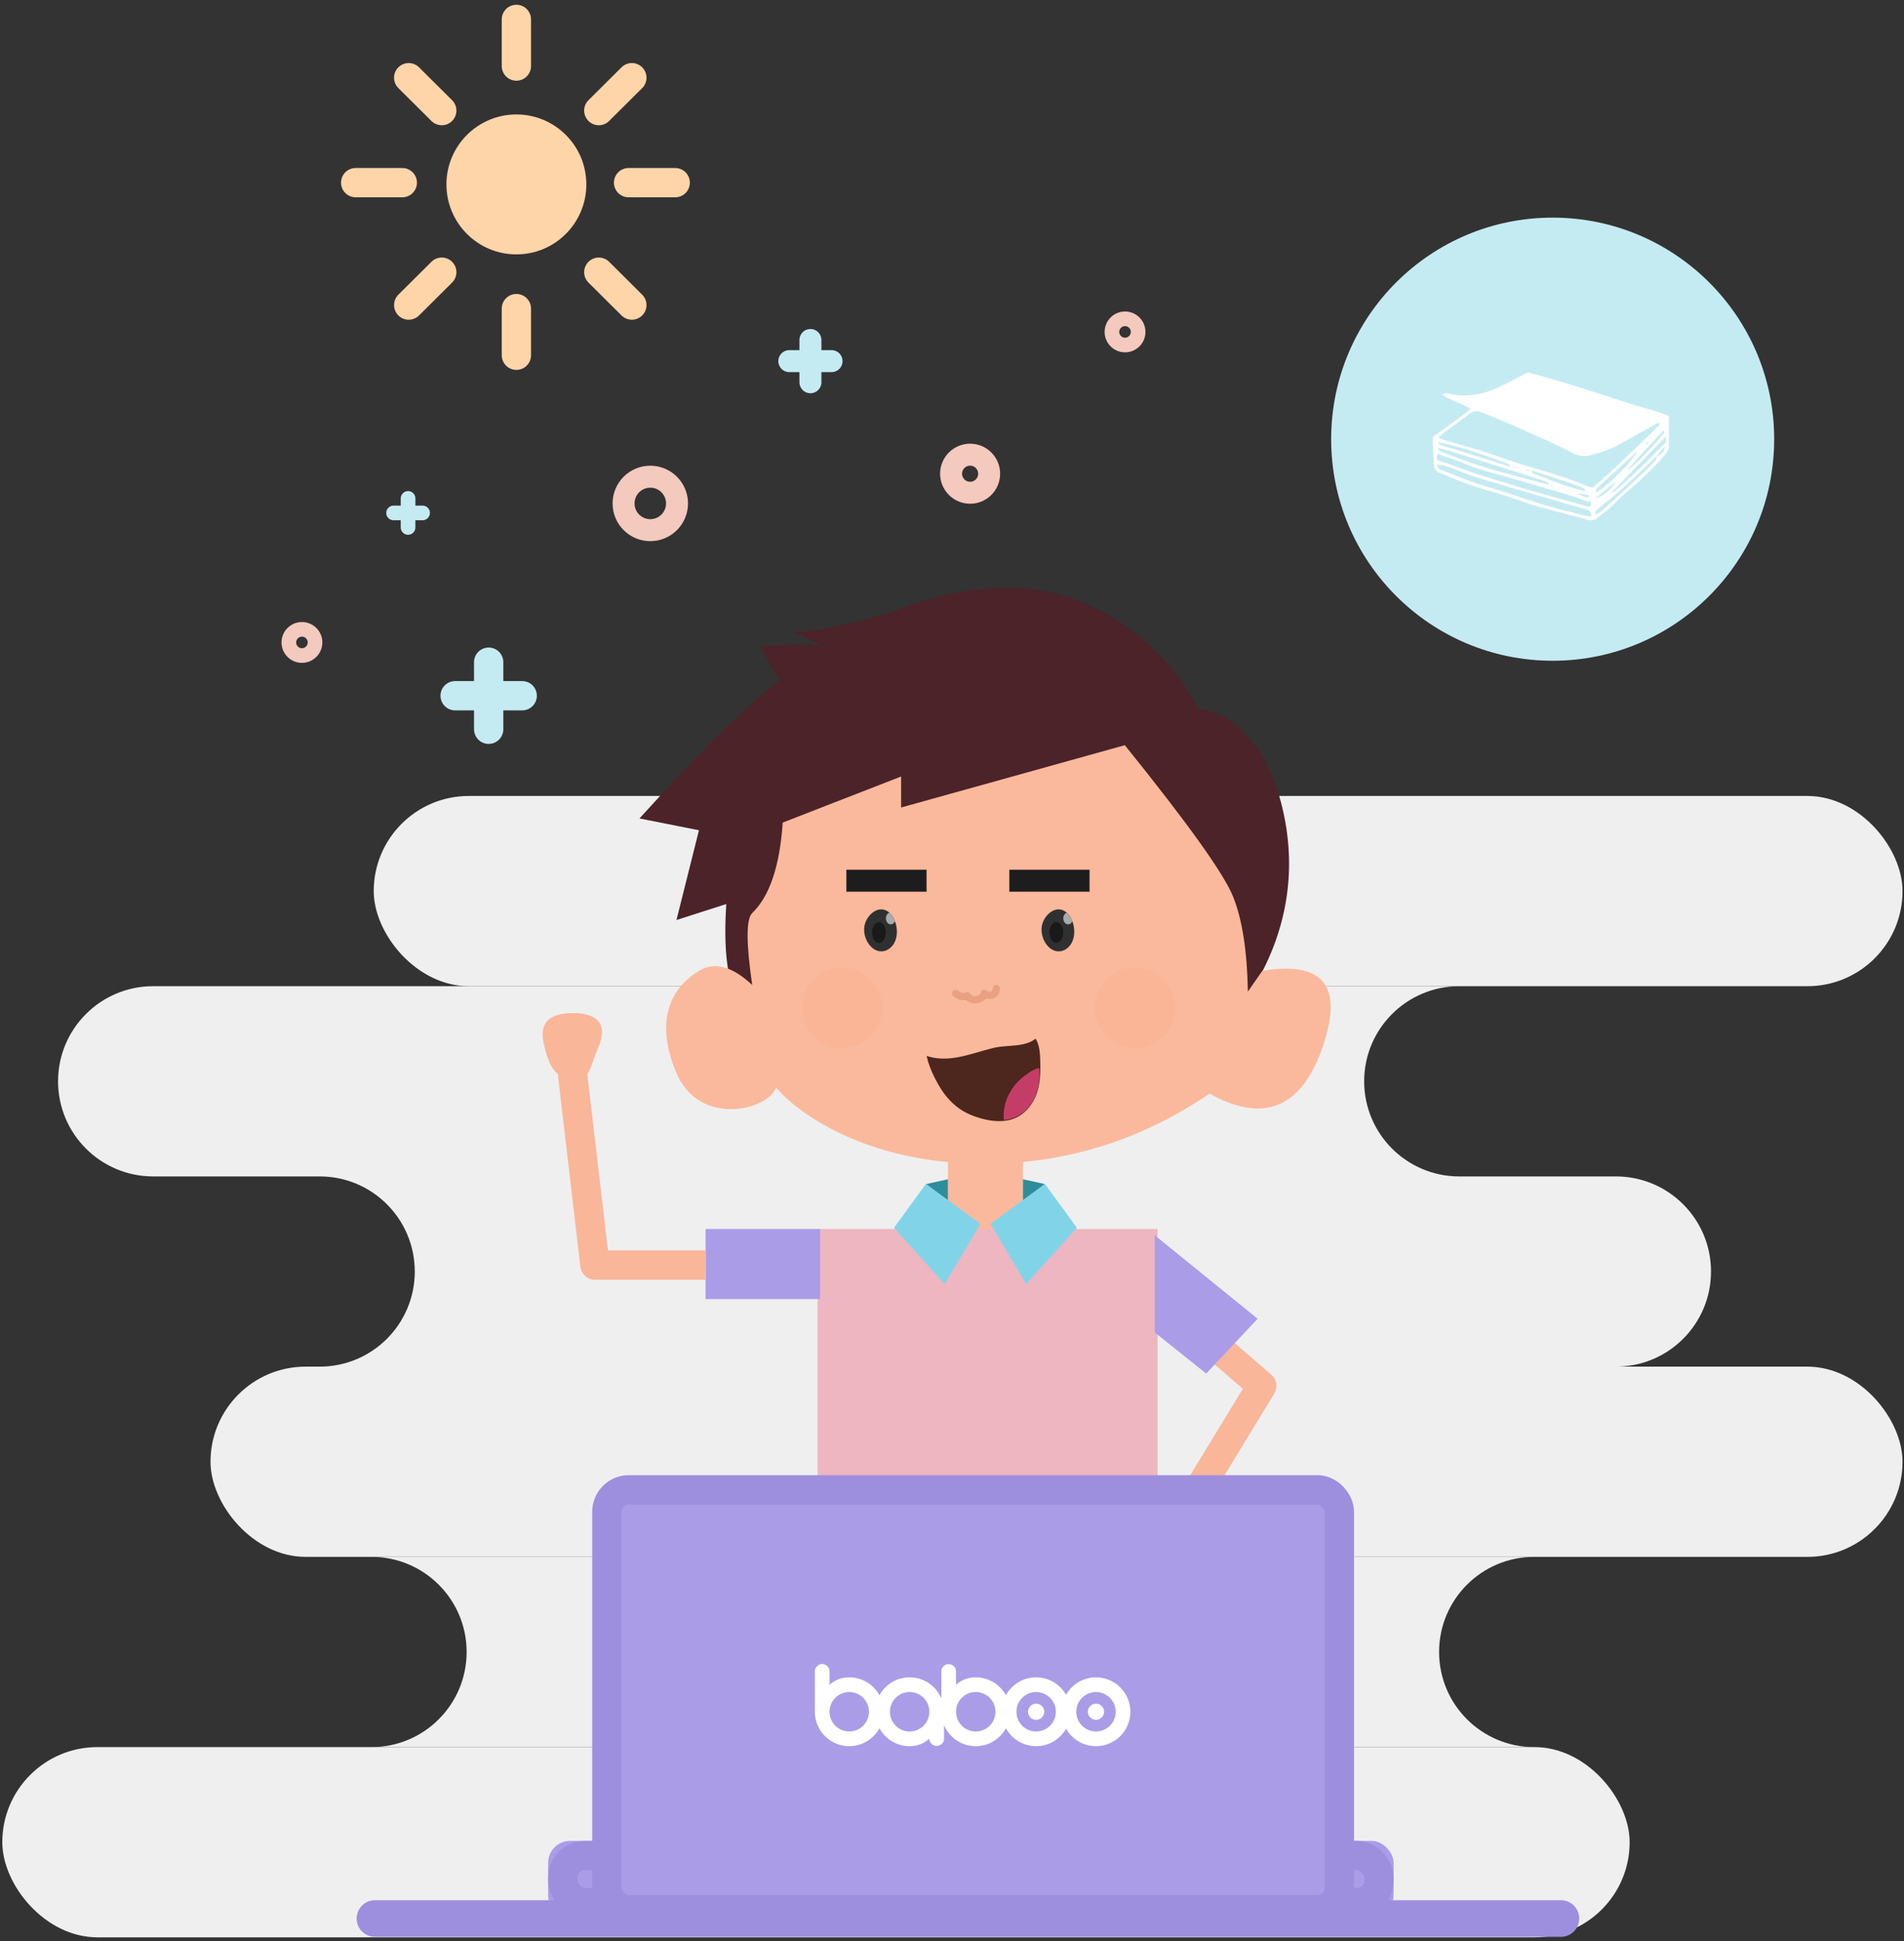 <svg xmlns="http://www.w3.org/2000/svg" xmlns:xlink="http://www.w3.org/1999/xlink" width="260" height="265" viewBox="0 0 260 265">
    <rect x="0" y="0" width="260" height="265" fill="#333333" stroke="none"/>
    <defs>
        <rect id="a" width="115.45" height="10.423" x="24.698" y="48.569" rx="3"/>
    </defs>
    <g fill="none" fill-rule="evenodd">
        <g transform="translate(-1 1)">
            <g transform="translate(.629)">
                <rect width="222.223" height="25.97" x=".684" y="237.52" fill="#EFEFEF" rx="12.985"/>
                <rect width="231.052" height="25.97" x="29.117" y="185.579" fill="#EFEFEF" rx="12.985"/>
                <rect width="208.765" height="25.97" x="51.405" y="107.669" fill="#EFEFEF" rx="12.985"/>
                <circle cx="70.886" cy="24.177" r="9.552" fill="#FED5A8"/>
                <circle cx="89.172" cy="67.73" r="3.65" stroke="#F4C9BE" stroke-width="3"/>
                <circle cx="132.845" cy="63.674" r="2.599" stroke="#F4C9BE" stroke-width="3"/>
                <circle cx="154" cy="44.315" r="1.788" stroke="#F4C9BE" stroke-width="2"/>
                <circle cx="41.602" cy="86.708" r="1.788" stroke="#F4C9BE" stroke-width="2"/>
                <path stroke="#FED5A8" stroke-linecap="round" stroke-linejoin="round" stroke-width="4" d="M70.886 1.649v6.368M56.18 9.609l4.517 4.49M56.18 40.649l4.517-4.49M82.139 36.16l4.515 4.489M82.139 14.098l4.515-4.49M70.886 41.131V47.5"/>
                <path fill="#EFEFEF" d="M209.871 211.55c-7.171 0-12.985 5.813-12.985 12.985 0 7.171 5.814 12.985 12.985 12.985H51.106c7.171 0 12.985-5.814 12.985-12.985 0-7.172-5.814-12.985-12.985-12.985H209.87zM199.639 133.64c-7.172 0-12.985 5.813-12.985 12.984 0 7.172 5.813 12.985 12.985 12.985H21.285c-7.171 0-12.985-5.813-12.985-12.985 0-7.171 5.814-12.985 12.985-12.985H199.64zM44.025 159.61h177.008c7.172 0 12.985 5.813 12.985 12.984 0 7.172-5.813 12.985-12.985 12.985H44.025c7.171 0 12.985-5.813 12.985-12.985 0-7.171-5.814-12.985-12.985-12.985z"/>
            </g>
            <g stroke="#C5EBF2" stroke-linecap="round" stroke-linejoin="round" stroke-width="4">
                <path d="M67.73 89.405v9.158M63.151 93.984h9.158"/>
            </g>
            <g stroke="#C5EBF2" stroke-linecap="round" stroke-linejoin="round" stroke-width="3">
                <path d="M111.667 45.417v5.77M108.783 48.302h5.769"/>
            </g>
            <g stroke="#C5EBF2" stroke-linecap="round" stroke-linejoin="round" stroke-width="2">
                <path d="M56.724 67.044v3.964M54.742 69.026h3.963"/>
            </g>
            <circle cx="213.024" cy="58.96" r="30.248" fill="#C5EBF2"/>
            <g fill="#FFF">
                <path d="M218.244 70.032c-.156 0-.317-.026-.487-.076-3.033-.9-6.14-1.498-9.127-2.592-2.298-.841-4.673-1.436-6.993-2.214-1.364-.456-2.684-1.07-4.034-1.583-.52-.198-.772-.543-.791-1.13-.023-.729-.076-1.454-.111-2.18-.023-.467-.033-.931-.054-1.559l5.164-3.814c-.219-.165-.349-.304-.505-.377-.95-.436-1.907-.856-2.856-1.29-.138-.064-.258-.175-.508-.351.252-.089.378-.163.508-.172.018-.002.035-.002.052-.002.14 0 .285.033.424.064a9.469 9.469 0 0 0 2.061.227c1.583 0 3.126-.397 4.63-1.099 1.324-.617 2.612-1.328 4.024-2.05 1.534.434 3.192.883 4.837 1.374 1.61.482 3.213 1 4.818 1.512 1.64.524 3.28 1.064 4.921 1.586 1.592.507 3.24.83 4.681 1.531-.001 1.41-.015 2.688 0 3.966.007.506-.17.856-.496 1.241-1.638 1.921-3.483 3.59-5.362 5.22-.813.706-1.571 1.487-2.376 2.204-.494.44-1.033.822-1.546 1.237a1.347 1.347 0 0 1-.874.327m-20.992-7.63c.113.606.42.723.71.834 1.536.59 3.067 1.2 4.617 1.746 1.097.383 2.23.66 3.337 1.016 2.1.672 4.18 1.414 6.294 2.04 1.843.547 3.72.977 5.581 1.446a.449.449 0 0 0 .11.013c.118 0 .258-.033.456-.049-.115-.291-.148-.565-.293-.697-.17-.15-.436-.189-.666-.257-4.002-1.165-8.007-2.314-12.005-3.5-1.729-.51-3.466-.994-5.138-1.703-.665-.28-1.36-.487-2.049-.706-.258-.083-.536-.105-.954-.183m29.965-1.027c-.28 0-.413.276-.59.448-2.289 2.245-4.605 4.452-7.124 6.4-.194.152-.375.329-.541.514-.108.12-.21.272-.01.473.558-.215.993-.658 1.445-1.07 1.351-1.229 2.707-2.451 4.044-3.696a82.906 82.906 0 0 0 2.496-2.443c.158-.158.236-.409.347-.62a.48.48 0 0 0-.067-.006m-29.91-.416c-.193.718-.18.81.296.983.601.22 1.227.368 1.824.6 2.805 1.105 5.694 1.928 8.561 2.812 3.25 1.008 6.539 1.878 9.812 2.8.038.01.078.014.123.014.08 0 .172-.012.286-.012.025-.242.045-.47.061-.641-.402-.094-.742-.148-1.068-.253-.494-.162-.971-.389-1.469-.536-3.032-.895-6.065-1.786-9.104-2.658-1.807-.519-3.634-.945-5.385-1.678-1.287-.543-2.622-.96-3.936-1.43m21.633 6.926l-.028.138.106-.02.019-.078-.097-.04m2.745-3.2l-2.856 2.366c1.136-.333 2.093-1.186 2.856-2.365m-4.99 1.664l-.132.096.088.069c.33.08.624.37 1.002.37.15 0 .313-.046.496-.165-.522-.266-1.02-.247-1.454-.37m11.762-7.72c-2.564 2.63-4.948 5.078-7.438 7.635.225-.069.31-.07.36-.116 2.057-1.798 4.085-3.629 5.97-5.636.335-.36.702-.68 1.096-1.056l.012-.827m-3.896 2.065l-.291.187a1793.56 1793.56 0 0 0-5.023 4.603l-.32.376-.006.361c1.24-.563 4.229-3.402 5.64-5.527m-8.99 5.359l-.016.055.094.012.014-.055-.092-.012m-5.38-2.814c-.03.185.016.322.198.393 1.347.519 2.68 1.075 4.041 1.55 1.011.352 2.055.602 3.085.895-.061-.23-.162-.37-.295-.428-.666-.276-1.333-.557-2.016-.784-1.667-.558-3.343-1.089-5.016-1.63-.299-.03-.597-.055-.895-.085l-.002.101.9-.012m-7.605-8.102c-.298 0-.58.1-.886.338-1.208.938-2.458 1.808-3.687 2.713-.193.14-.365.314-.654.57.41.15.692.271.986.358 1.73.508 3.472.972 5.192 1.517 2.025.641 4.015 1.416 6.052 2.008 2.813.816 5.61 1.668 8.326 2.79.179.074.373.1.562.149 3.183-2.728 6.157-5.642 9.122-8.566l.03-.267c-.394.012-.686.248-.996.42-1.573.87-3.14 1.755-4.718 2.615-1.19.648-2.46 1.052-3.757 1.362-.29.07-.574.106-.853.106-.54 0-1.061-.133-1.585-.416a54.58 54.58 0 0 0-3.81-1.84c-2.872-1.27-5.712-2.614-8.65-3.715a1.93 1.93 0 0 0-.674-.142m10.109 10.09l.232.134.1-.009-.093-.133-.24.009m-15.417-5.12c.276.544.729.64 1.107.783 1.766.663 3.535 1.33 5.331 1.894 1.836.575 3.704 1.04 5.56 1.543 1.103.298 2.211.575 3.32.86l-.134-.257a8.084 8.084 0 0 0-1.006-.407 539.768 539.768 0 0 0-5.155-1.654c-2.408-.762-4.82-1.512-7.232-2.26-.568-.175-1.144-.32-1.79-.502m30.924-2.355c-1.763 1.814-3.459 3.622-5.066 5.533 1.215-.876 3.676-3.426 5.135-5.217.026-.032-.027-.14-.069-.316m-21.007 4.95c.296.03.595.057.893.085l.002-.094-.895.01m-9.84-3.344c.118.245.273.378.45.434.572.182 1.156.322 1.728.5 2.55.798 5.101 1.603 7.655 2.407-.014-.244-.15-.348-.359-.426-2.516-.943-5.042-1.843-7.64-2.504-.608-.154-1.222-.274-1.834-.41m31 .582c-.406.551-.9.81-1.037 1.4.836-.563.93-.679 1.037-1.4m-18.51-9.519c-.356 0-.694.104-1.05.35-1.397.966-2.968 1.52-4.523 2.093-.918.34-1.87.484-2.83.557-.347.026-.693.013-1.316.024.439.236.633.367.846.45.522.202 1.063.358 1.581.573 4.564 1.893 9.122 3.799 13.538 6.054.38.195.753.299 1.15.299.152 0 .308-.016.47-.047 1.387-.276 2.73-.704 3.994-1.384 1.866-1.004 3.716-2.047 5.571-3.077.168-.094.383-.175.281-.514-.158-.057-.341-.13-.529-.19-1.761-.541-3.532-1.046-5.281-1.627a248.368 248.368 0 0 0-11.25-3.46 2.396 2.396 0 0 0-.653-.101m16.47 8.718c-.532.305-.532.305-.636.67.187-.195.33-.348.636-.67"/>
                <path d="M228.126 55.948l-6.708 3.785-3.303 1.255h-1.211l-2.757-1.255-11.815-5.014-3.53-1.626h2.627l2.364-.28 5.938-2.758z"/>
            </g>
            <path stroke="#FED5A8" stroke-linecap="round" stroke-linejoin="round" stroke-width="4" d="M86.834 23.937h6.368M49.568 23.937h6.368"/>
        </g>
        <g transform="translate(73.5 80.083)">
            <path fill="#FAB99C" d="M55.944 77.833h10.248v12.81H55.944z"/>
            <path fill="#4B2329" d="M79.849 71.315c15.631-8.829 26.244-24.137 21.565-41.898-1.56-5.915-5.373-12.169-11.28-12.713C85.31 7.327 75.469.468 65.196.168c-10.268-.3-20.285 3.917-28.74 9.945-8.46 6.033-15.581 13.82-22.632 21.542 2.71.535 5.419 1.074 8.123 1.609-1.022 4.086-2.044 8.172-3.072 12.258 2.266-.727 4.533-1.455 6.799-2.186-1.004 16.1 4.104 15.435 10.782 24.15 1.83 2.384 16.294 3.66 43.393 3.829z"/>
            <path fill="#FAB99C" d="M49.551 25.928l-16.17 6.292c-.399 5.94-1.787 10.056-4.163 12.349-.84.811-.84 4.086 0 9.824-2.743-2.575-5.17-3.218-7.279-1.93-3.164 1.93-6.328 5.975-3.164 13.734 3.164 7.76 12.685 5.244 13.709 2.18 2.488 3.064 11.855 10.422 28.47 10.422 11.076 0 21.315-3.192 30.717-9.576 7.401 4.105 12.544 1.99 15.43-6.347 2.884-8.336.14-11.808-8.231-10.414l-1.966 2.831c-.098-5.565-.777-9.903-2.04-13.014-1.263-3.111-6.183-9.986-14.762-20.626l-30.55 8.507v-4.232z"/>
            <circle cx="41.5" cy="57.5" r="5.5" fill="#FAB597"/>
            <circle cx="81.5" cy="57.5" r="5.5" fill="#FAB597"/>
            <path stroke="#1D1D1D" stroke-linecap="square" stroke-width="3" d="M43.576 40.154h7.95M73.783 40.154H65.83"/>
            <path fill="#2F3130" d="M44.516 46.57a3.377 3.377 0 0 0 .844 2.504c1.135 1.258 2.79.78 3.389-.72.287-.723.28-1.539.08-2.292-.134-.514-.365-1.015-.735-1.4-1.475-1.546-3.435.226-3.578 1.907M68.738 46.57a3.377 3.377 0 0 0 .845 2.504c1.134 1.258 2.79.78 3.388-.72.288-.723.28-1.539.08-2.292-.134-.514-.365-1.015-.735-1.4-1.475-1.546-3.435.226-3.578 1.907"/>
            <path fill="#AAA" d="M47.946 44.519c.05.044.1.091.148.142.279.292.48.648.618 1.027-.111.254-.329.427-.578.427-.363 0-.657-.365-.657-.814 0-.37.198-.682.47-.782zM72.169 44.519c.05.044.098.091.147.142.28.292.48.648.618 1.027-.111.254-.328.427-.578.427-.363 0-.657-.365-.657-.814 0-.37.198-.682.47-.782z"/>
            <path fill="#1A1919" d="M47.477 47.219c0 .783-.424 1.42-.947 1.42-.522 0-.945-.637-.945-1.42 0-.786.423-1.42.945-1.42.523 0 .947.634.947 1.42M71.699 47.219c0 .783-.423 1.42-.947 1.42-.522 0-.945-.637-.945-1.42 0-.786.423-1.42.945-1.42.524 0 .947.634.947 1.42"/>
            <path fill="#4D261D" d="M64.79 72.692a5.361 5.361 0 0 1-1.684.28c-.905.029-1.839-.138-2.709-.388-.74-.21-1.458-.475-2.123-.84-1.451-.79-2.584-2.022-3.41-3.374-.786-1.297-1.525-2.848-1.823-4.297 3.086 1.025 6.016-.336 9.15-1.092 1.958-.462 4.205-.046 5.722-1.265.528.86.598 1.885.63 2.864.016.59.034 1.19.002 1.776-.03.992-.16 1.968-.494 2.903-.54 1.493-1.657 2.877-3.26 3.433z"/>
            <path fill="#C43D67" d="M68.179 68.701c-.407 1.533-1.4 3.01-2.949 3.704a5.361 5.361 0 0 1-1.653.426c-.13-1.437.252-2.919 1.063-4.161a7.227 7.227 0 0 1 1.805-1.897c.376-.284 1.355-1.029 1.973-1.007.057.99.012 1.974-.239 2.935"/>
            <path fill="#EDB6C1" d="M38.143 87.708h46.424v55.67H38.143z"/>
            <path fill="#2E8D9D" d="M55.944 80.913l-2.988.658L55.944 84z"/>
            <path fill="#81D4E8" d="M55.504 95.228l4.871-8.231-7.43-5.45-4.358 5.983z"/>
            <path fill="#2E8D9D" d="M66.192 80.913l2.988.658L66.192 84z"/>
            <path fill="#81D4E8" d="M66.632 95.228l-4.87-8.231 7.428-5.45 4.359 5.983z"/>
            <path fill="#AB9CE8" d="M38.483 97.273H22.846v-9.565h15.637z"/>
            <path stroke="#F9B699" stroke-linejoin="round" stroke-width="4" d="M22.846 92.632H7.739L4.612 65.934"/>
            <path fill="#F9B699" d="M4.814 67.186c2.312 0 1.956-.833 3.456-4.476 1.5-3.642-1.144-4.48-3.456-4.48-2.312 0-4.82.584-4.079 4.074.742 3.49 1.767 4.882 4.08 4.882z"/>
            <path stroke="#F9B699" stroke-linejoin="round" stroke-width="4" d="M90.488 101.908l8.313 7.215-11.217 18.414"/>
            <path fill="#AB9CE8" d="M84.185 88.56l14.05 11.401-7.025 7.475-7.025-5.61z"/>
            <path stroke="#E9A182" stroke-linecap="round" stroke-linejoin="round" d="M57 55.534c.555.442 1.08.553 1.573.331.647.959 2.228.52 2.34-.331.603.437 1.537.412 1.635-.647"/>
            <path fill="#4B2329" d="M48.988 3.266c-6.544 1.939-11.27 2.908-14.18 2.908 2.91 1.454 5.632 2.618 8.167 3.492-.86-1.592-5.1-2.099-12.719-1.519 2.416 4.308 3.934 6.68 4.552 7.117l23.395-2.202-9.215-9.796z"/>
        </g>
        <g transform="translate(50.153 202.756)">
            <use fill="#AB9CE8" xlink:href="#a"/>
            <rect width="111.45" height="6.423" x="26.698" y="50.569" stroke="#9E8EDE" stroke-width="4" rx="3"/>
            <rect width="100.03" height="57.326" x="32.716" y=".64" fill="#AB9CE8" stroke="#9E8EDE" stroke-width="4" rx="3"/>
            <path stroke="#9E8EDE" stroke-linecap="round" stroke-linejoin="round" stroke-width="5" d="M1.047 59.168h161.95"/>
        </g>
        <g fill="#FFF">
            <path d="M149.66 236.386a2.694 2.694 0 0 1-2.69-2.69 2.694 2.694 0 0 1 2.69-2.692 2.694 2.694 0 0 1 2.692 2.691 2.694 2.694 0 0 1-2.691 2.691m-8.172 0a2.694 2.694 0 0 1-2.691-2.69 2.694 2.694 0 0 1 2.691-2.692 2.694 2.694 0 0 1 2.691 2.691 2.694 2.694 0 0 1-2.691 2.691m-8.246 0a2.694 2.694 0 0 1-2.691-2.69 2.694 2.694 0 0 1 2.69-2.692 2.694 2.694 0 0 1 2.692 2.691 2.694 2.694 0 0 1-2.691 2.691m-9.029 0a2.694 2.694 0 0 1-2.69-2.69 2.694 2.694 0 0 1 2.69-2.692 2.694 2.694 0 0 1 2.692 2.691 2.68 2.68 0 0 1-.706 1.815c-.492.538-1.2.876-1.986.876m-8.246 0a2.694 2.694 0 0 1-2.69-2.69 2.694 2.694 0 0 1 2.69-2.692 2.694 2.694 0 0 1 2.691 2.691 2.694 2.694 0 0 1-2.69 2.691m33.692-7.389a4.7 4.7 0 0 0-4.086 2.383 4.7 4.7 0 0 0-4.086-2.383c-1.776 0-3.325.99-4.123 2.448a4.702 4.702 0 0 0-4.123-2.448c-1.103 0-1.983.383-2.691 1.022v-1.868h-.002a1.003 1.003 0 0 0-2.004 0h-.002v3.721a4.706 4.706 0 0 0-4.33-2.875c-1.775 0-3.324.99-4.123 2.448a4.702 4.702 0 0 0-4.123-2.448c-1.102 0-1.982.383-2.69 1.022v-1.868h-.003a1.002 1.002 0 0 0-2.003 0h-.002v5.754c0 .025.004.05.01.074a4.704 4.704 0 0 0 4.688 4.415c1.776 0 3.325-.99 4.123-2.448a4.702 4.702 0 0 0 4.123 2.448c1.112 0 2.011-.39 2.692-1.037v.053h.002a1.003 1.003 0 0 0 2.003 0h.002v-1.891a4.706 4.706 0 0 0 4.33 2.875c1.776 0 3.324-.99 4.123-2.448a4.702 4.702 0 0 0 4.123 2.448 4.7 4.7 0 0 0 4.086-2.383 4.7 4.7 0 0 0 4.086 2.383 4.704 4.704 0 0 0 4.698-4.699 4.704 4.704 0 0 0-4.698-4.698"/>
            <path d="M149.66 232.591a1.104 1.104 0 1 0 0 2.209 1.104 1.104 0 0 0 0-2.209M141.489 232.591a1.104 1.104 0 1 0 0 2.209 1.104 1.104 0 0 0 0-2.209"/>
        </g>
    </g>
</svg>
